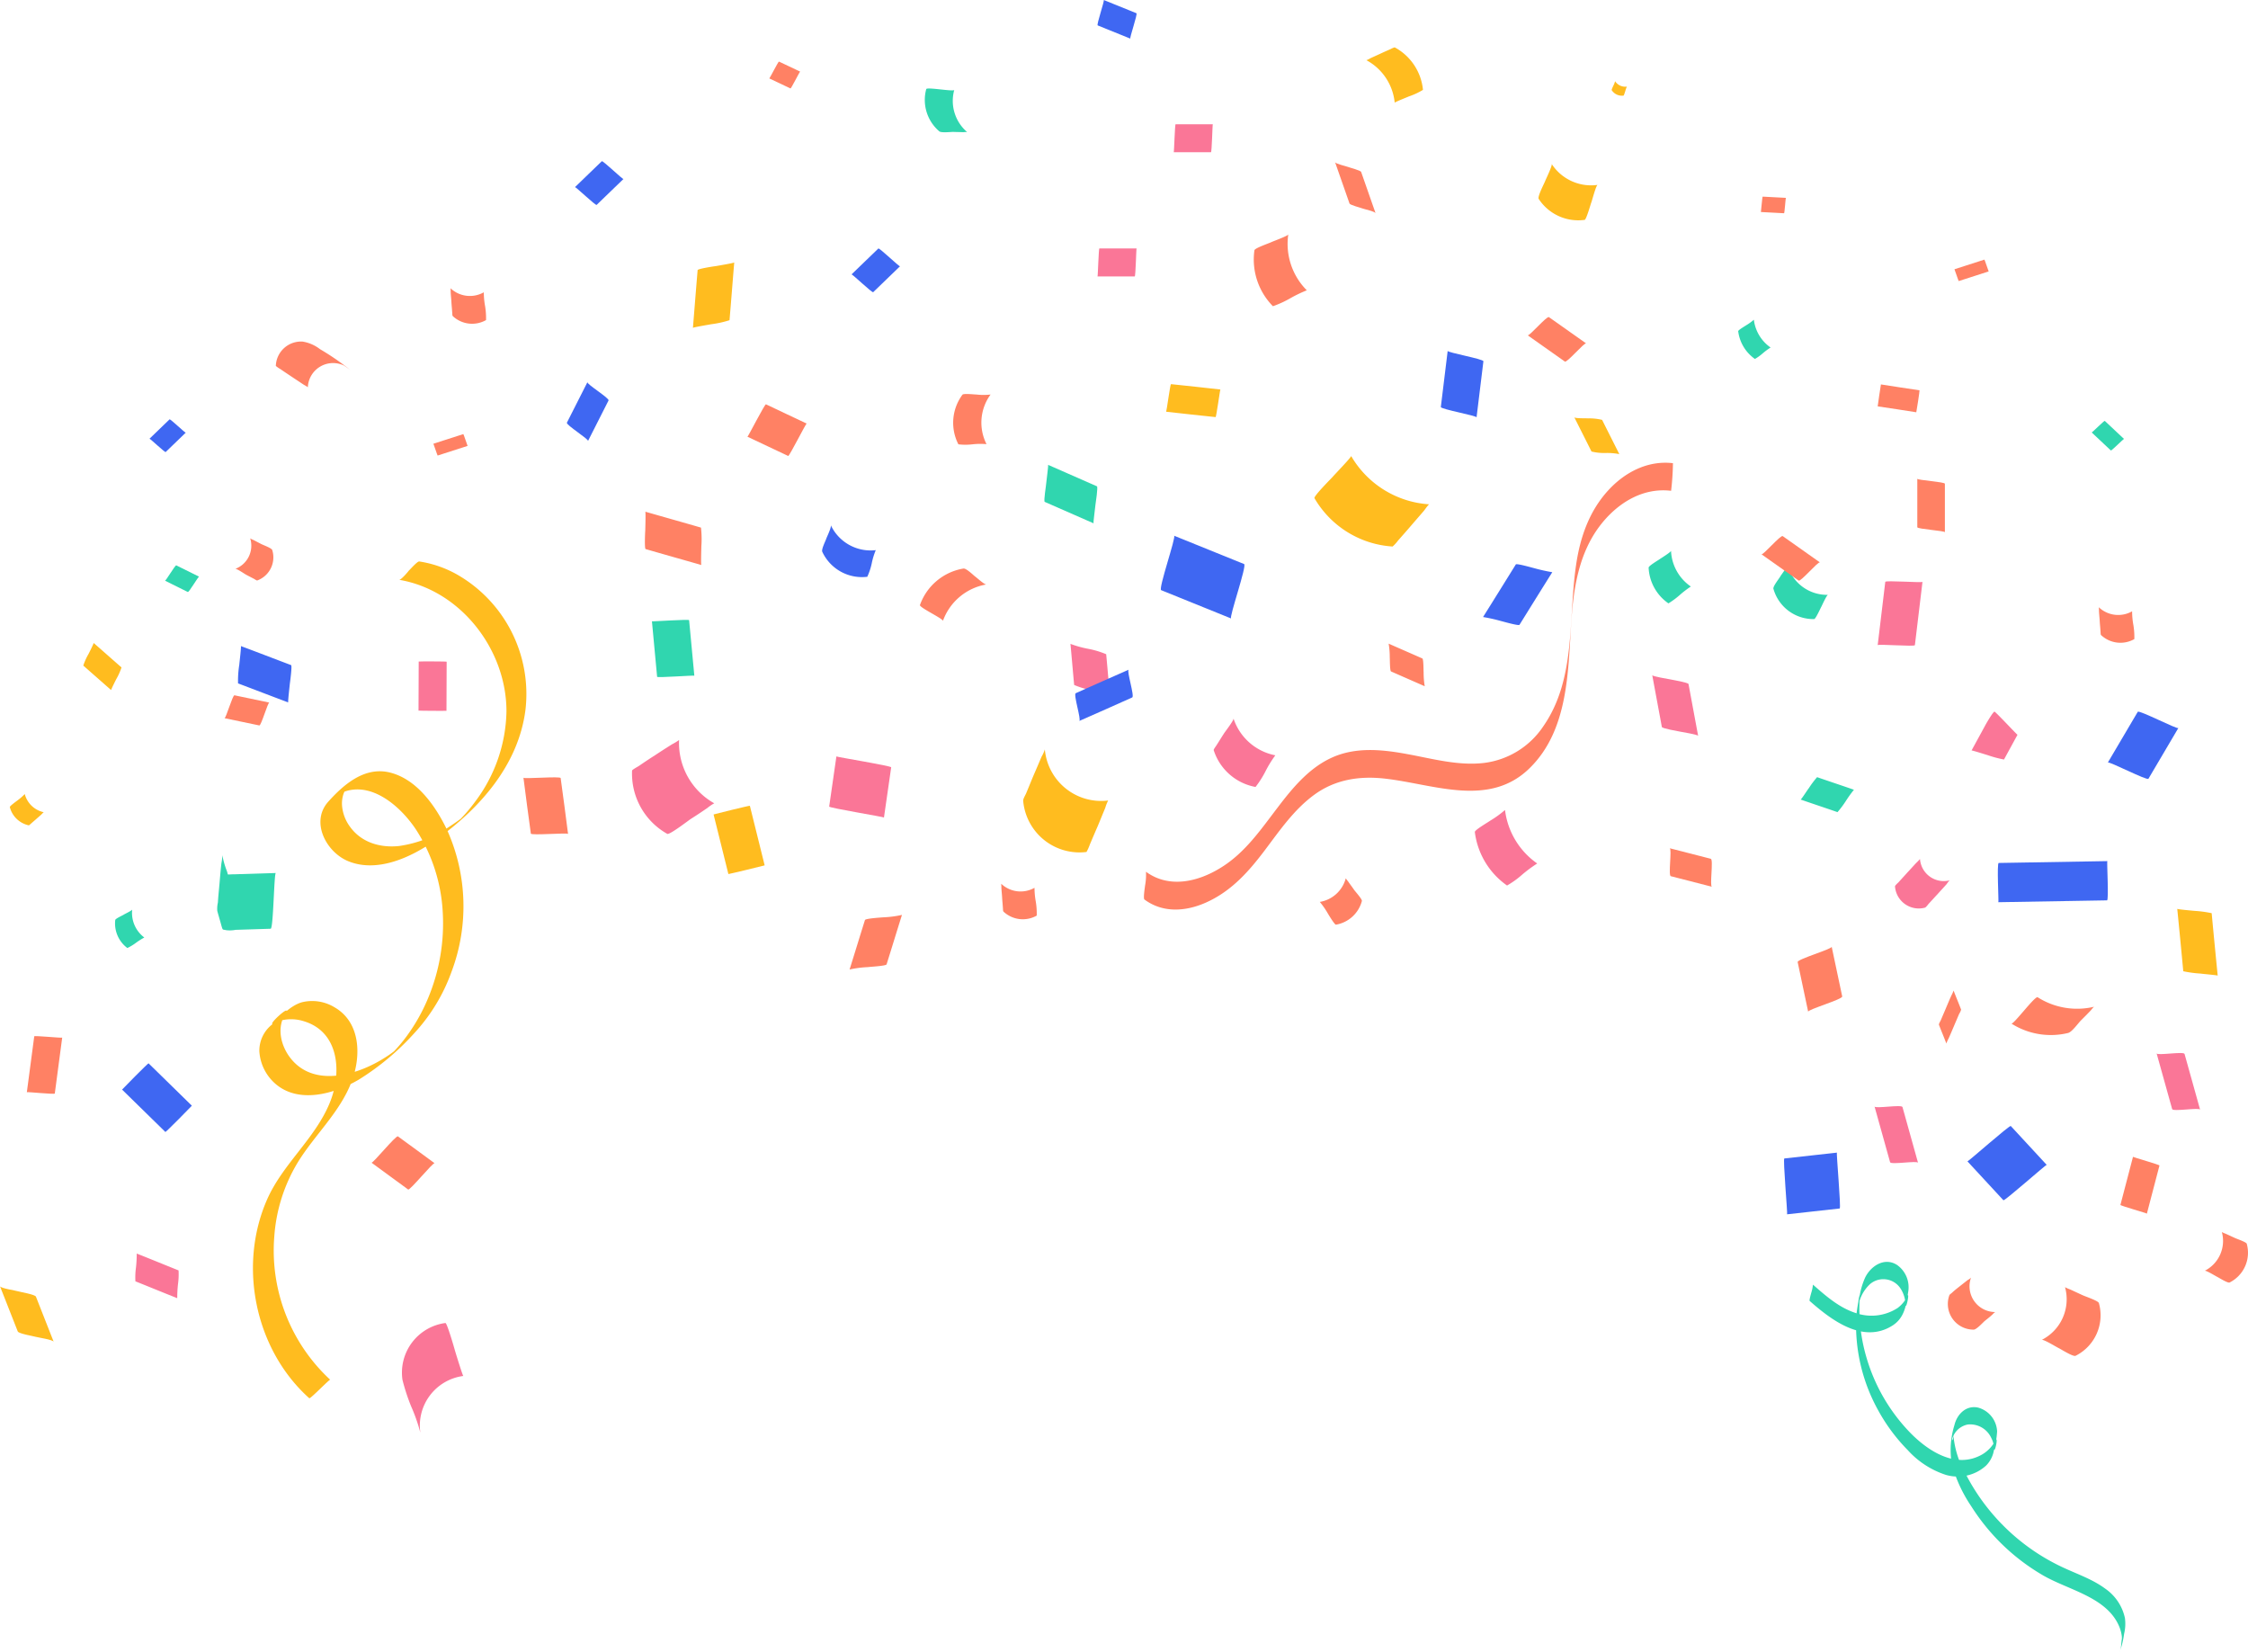 <svg xmlns="http://www.w3.org/2000/svg" width="387.855" height="285.011" viewBox="0 0 387.855 285.011"><g transform="translate(-57.627 -46.336)"><path d="M166.681,179.267a11.912,11.912,0,0,0,6.068,10.922c.383.224,3.64-2.3,4.087-2.587.958-.607,1.917-1.245,2.843-1.884a7.688,7.688,0,0,1,1.181-.8A11.915,11.915,0,0,1,174.792,174a9.422,9.422,0,0,1-1.213.735c-.958.606-1.916,1.213-2.874,1.852-.959.607-1.917,1.246-2.843,1.884-.191.128-1.15.639-1.181.8Z" fill="#fa7697"/><path d="M234.161,184.5a9.75,9.75,0,0,0,10.922,8.815,8.063,8.063,0,0,0,.575-1.277c.447-1.055.894-2.108,1.341-3.13.447-1.054.862-2.108,1.309-3.162a7.548,7.548,0,0,1,.511-1.31,9.75,9.75,0,0,1-10.922-8.814,6.039,6.039,0,0,1-.575,1.278c-.447,1.054-.894,2.107-1.341,3.129-.447,1.054-.862,2.108-1.309,3.162-.128.319-.543.958-.511,1.309Z" fill="#ffbc1f"/><path d="M118.02,110.128a44.353,44.353,0,0,0-5.191-3.563,6.631,6.631,0,0,0-2.992-1.3,4.353,4.353,0,0,0-4.62,4.2,5.264,5.264,0,0,0,.792.55c.638.44,1.3.88,1.958,1.32s1.3.858,1.958,1.3c.088.066.836.462.814.528a4.357,4.357,0,0,1,6.533-3.608c-.132-.088-.264-.154-.4-.242-1.474-.968-2.925-1.913-4.4-2.881a23.211,23.211,0,0,0,2.749,1.869,30.509,30.509,0,0,1,2.794,1.826Z" fill="#ff8164"/><path d="M284.42,132.284a16.81,16.81,0,0,0,13.477,8.335,6.744,6.744,0,0,0,.958-1.054c.766-.862,1.5-1.692,2.236-2.554s1.5-1.725,2.235-2.587c.128-.16.767-1.086.894-1.086A16.81,16.81,0,0,1,290.743,125c.1.16-2.938,3.29-3.193,3.609-.288.32-3.322,3.354-3.13,3.673Z" fill="#ffbc1f"/><path d="M303.138,61.836a9.349,9.349,0,0,0-4.883-7.332,3.849,3.849,0,0,0-.729.311c-.586.259-1.15.508-1.721.774s-1.157.525-1.728.79a3.562,3.562,0,0,1-.7.342,9.346,9.346,0,0,1,4.882,7.332c-.011-.1,2.247-.983,2.45-1.085a11.866,11.866,0,0,0,2.432-1.132Z" fill="#ffbc1f"/><path d="M400.115,171.534c-.77,1.424-1.558,2.848-2.328,4.271.039-.057,2.578.751,2.79.808a19.274,19.274,0,0,0,2.808.751c.77-1.424,1.559-2.848,2.328-4.271-.038.057-3.732-3.925-3.963-3.983s-1.577,2.29-1.635,2.424Z" fill="#fa7697"/><path d="M134.474,274.575a8.634,8.634,0,0,0-7.408,9.8,34.366,34.366,0,0,0,1.5,4.589,29.763,29.763,0,0,1,1.59,4.548,8.622,8.622,0,0,1,7.408-9.8c-.1.013-1.4-4.215-1.5-4.589s-1.317-4.57-1.589-4.547Z" fill="#fa7697"/><path d="M440.253,214.645c-.354-3.582-.708-7.188-1.038-10.771a20.246,20.246,0,0,0-2.969-.4c-.236-.023-2.97-.259-2.97-.353.354,3.582.707,7.188,1.037,10.771a20.282,20.282,0,0,0,2.97.4c.235.047,2.97.282,2.97.353Z" fill="#ffbc1f"/><path d="M107.846,161.076c-2.878-1.087-5.756-2.2-8.656-3.283.085.043-.256,2.942-.277,3.219a17.373,17.373,0,0,0-.214,3.22c2.879,1.087,5.757,2.2,8.657,3.283-.085-.042.256-2.942.277-3.219.043-.3.427-3.156.213-3.22Z" fill="#3f67f2"/><path d="M397.08,246.69c2.076,2.236,4.12,4.471,6.2,6.707.191.191,7.377-6.2,7.473-6.1-2.076-2.236-4.12-4.471-6.2-6.707-.191-.191-7.409,6.2-7.473,6.1Z" fill="#3f67f2"/><path d="M365.959,255.824c3.031-.344,6.044-.662,9.075-1.006.268-.041-.608-9.615-.474-9.635-3.032.344-6.044.662-9.075,1.006-.268.041.589,9.641.474,9.635Z" fill="#3f67f2"/><path d="M95.126,203.52c.223.831.479,1.661.7,2.492.256.862.16.638.862.8a5.4,5.4,0,0,0,1.6-.064l6.036-.191c.479,0,.575-9.613.894-9.613l-6.036.191c-.415,0-.83.032-1.277.032-.319,0-.639.032-.958.032-.064-.191-.1-.383-.16-.543a15.477,15.477,0,0,1-.8-2.778,8.531,8.531,0,0,1-.16,1.4c-.128,1.118-.223,2.267-.319,3.385s-.224,2.268-.288,3.385a4.7,4.7,0,0,0-.1,1.469Z" fill="#30d6af"/><path d="M242.316,157.413c.224,2.363.416,4.726.639,7.09a15.144,15.144,0,0,0,3.066.926,21.532,21.532,0,0,1,3.1.862c-.224-2.363-.415-4.726-.639-7.09a15.124,15.124,0,0,0-3.066-.926,18.065,18.065,0,0,1-3.1-.862Z" fill="#fa7697"/><path d="M57.627,268.242c1.022,2.587,2.044,5.206,3.066,7.793.159.383,2.682.8,3.1.926s2.97.479,3.1.862c-1.022-2.586-2.044-5.2-3.066-7.792-.159-.383-2.682-.8-3.1-.926-.384-.128-2.938-.511-3.1-.863Z" fill="#ffbc1f"/><path d="M121.723,246.914c2.107,1.533,4.215,3.1,6.323,4.631.287.223,4.311-4.727,4.567-4.535-2.108-1.533-4.216-3.1-6.324-4.631-.319-.255-4.343,4.7-4.566,4.535Z" fill="#ff8164"/><path d="M186.587,121.676c2.332,1.118,4.695,2.2,7.026,3.321.192.1,3.066-5.652,3.194-5.588-2.331-1.118-4.7-2.2-7.026-3.322-.192-.1-3.1,5.621-3.194,5.589Z" fill="#ff8164"/><path d="M190.36,59.868c1.214.582,2.444,1.147,3.657,1.728.1.05,1.6-2.942,1.662-2.908-1.213-.582-2.443-1.147-3.656-1.729-.1-.05-1.613,2.926-1.663,2.909Z" fill="#ff8164"/><path d="M384.577,199.247a4.114,4.114,0,0,0,5.174,3.673c.159-.032.607-.639.638-.671.512-.543,1.022-1.118,1.533-1.661.511-.574,1.022-1.117,1.533-1.692.128-.16.448-.671.607-.7a4.111,4.111,0,0,1-5.173-3.672,6.834,6.834,0,0,1-.639.67c-.511.543-1.022,1.118-1.533,1.661-.511.575-1.022,1.118-1.533,1.693-.1.1-.607.542-.607.7Z" fill="#fa7697"/><path d="M77.51,205.058a5.3,5.3,0,0,0,2.088,4.827,8.537,8.537,0,0,0,1.472-.89,12.7,12.7,0,0,1,1.455-.924,5.3,5.3,0,0,1-2.088-4.827c-.017.171-1.3.77-1.472.89-.2.137-1.421.667-1.455.924Z" fill="#30d6af"/><path d="M189.557,195.626c-.862-3.417-1.692-6.866-2.554-10.284,0-.064-6.26,1.469-6.26,1.5.862,3.418,1.693,6.867,2.555,10.284,0,.032,6.259-1.469,6.259-1.5Z" fill="#ffbc1f"/><path d="M147.94,180.5c.415,3.226.83,6.451,1.277,9.645.032.351,6.387-.192,6.419.064-.415-3.226-.83-6.451-1.277-9.645-.032-.351-6.388.191-6.419-.064Z" fill="#ff8164"/><path d="M169.022,141.061c3.194.927,6.388,1.821,9.613,2.747-.1-.032,0-2.938,0-3.226a17.651,17.651,0,0,0-.064-3.225c-3.193-.926-6.387-1.82-9.613-2.747.1.032,0,2.938,0,3.226-.031.319-.159,3.193.064,3.225Z" fill="#ff8164"/><path d="M177.992,92.937c-.283,3.314-.535,6.62-.812,9.965.013-.1,2.882-.575,3.163-.632a17.616,17.616,0,0,0,3.151-.694c.283-3.313.535-6.62.812-9.964-.013.1-2.881.575-3.163.631-.32.031-3.164.469-3.151.694Z" fill="#ffbc1f"/><path d="M382.9,146.714c-.447,3.641-.862,7.282-1.309,10.922.032-.223,6.387.288,6.419,0,.447-3.64.863-7.281,1.31-10.922-.032.192-6.388-.287-6.42,0Z" fill="#fa7697"/><path d="M342.693,162.81c.542,2.97,1.117,5.972,1.66,8.942.032.256,2.811.735,3.13.8.287.064,3.1.511,3.13.734-.543-2.97-1.118-5.972-1.661-8.942-.032-.256-2.81-.734-3.13-.8s-3.1-.511-3.129-.735Z" fill="#fa7697"/><path d="M319.155,143.712c-1.884,3.034-3.768,6.068-5.652,9.07a30.008,30.008,0,0,1,3.129.7c.288.064,3.034.862,3.162.638,1.884-3.033,3.769-6.067,5.653-9.069a30.283,30.283,0,0,1-3.13-.7c-.287-.064-3.034-.862-3.162-.639Z" fill="#3f67f2"/><path d="M307.4,106.873c-.383,3.226-.8,6.452-1.182,9.677-.032.383,6.228,1.5,6.164,1.789.383-3.226.8-6.452,1.182-9.677.064-.383-6.2-1.5-6.164-1.789Z" fill="#3f67f2"/><path d="M274.056,89.519a11.481,11.481,0,0,0,3.193,9.645,17.837,17.837,0,0,0,2.939-1.341,23.858,23.858,0,0,1,2.906-1.406,11.346,11.346,0,0,1-3.194-9.644c-.032.255-2.619,1.181-2.938,1.341-.383.192-2.842,1.022-2.906,1.4Z" fill="#ff8164"/><path d="M217.437,61.7a7.119,7.119,0,0,0,2.248,7.292c.334.287,1.96.1,2.414.1.574.024,1.124.024,1.7.048.119,0,.621-.072.717,0a7.086,7.086,0,0,1-2.247-7.291c-.1.334-4.71-.526-4.83-.144Z" fill="#30d6af"/><path d="M404.656,222.914a12.677,12.677,0,0,0,9.772,1.629c.7-.16,1.789-1.757,2.3-2.236.543-.542,1.086-1.086,1.6-1.628.127-.128.479-.639.638-.671a12.677,12.677,0,0,1-9.772-1.629c-.447-.287-4.184,4.759-4.535,4.535Z" fill="#ff8164"/><path d="M59.325,185.587a4.312,4.312,0,0,0,3.289,3.137A4.936,4.936,0,0,0,63,188.4c.306-.272.611-.526.916-.8s.61-.526.9-.8c.051-.051.322-.356.373-.339a4.338,4.338,0,0,1-3.29-3.137,9.728,9.728,0,0,1-1.288,1.119c-.153.119-1.34.966-1.289,1.136Z" fill="#ffbc1f"/><path d="M413.911,268.392a7.845,7.845,0,0,1-4.024,9.1c.287-.16,2.523,1.213,2.906,1.4.415.192,2.491,1.533,2.938,1.341a7.807,7.807,0,0,0,4.024-9.1c-.128-.415-2.491-1.181-2.906-1.4-.7-.319-1.373-.639-2.076-.958a5.666,5.666,0,0,1-.862-.383Z" fill="#ff8164"/><path d="M440.968,258.877a5.768,5.768,0,0,1-2.959,6.692c.211-.118,1.855.892,2.137,1.033.3.141,1.831,1.127,2.16.986a5.739,5.739,0,0,0,2.958-6.692c-.093-.3-1.831-.868-2.136-1.033-.517-.235-1.01-.469-1.527-.7a4.2,4.2,0,0,1-.633-.282Z" fill="#ff8164"/><path d="M237.877,132.918c2.811,1.245,5.621,2.459,8.431,3.7-.1-.032.32-2.938.32-3.193.032-.288.479-3.1.255-3.194-2.81-1.246-5.62-2.459-8.431-3.705.1.032-.319,2.938-.319,3.194,0,.287-.479,3.1-.256,3.194Z" fill="#30d6af"/><path d="M100.794,139.209a4.271,4.271,0,0,1-2.58,5.267c.235-.086,1.621.874,1.9,1.023l1.343.7c.086.042.469.319.555.277a4.243,4.243,0,0,0,2.579-5.267c-.106-.319-1.577-.853-1.9-1.023l-1.343-.7a2.658,2.658,0,0,1-.555-.277Z" fill="#ff8164"/><path d="M72,161.162l4.8,4.221c-.043-.042.832-1.791.917-1.94a10.916,10.916,0,0,0,.874-1.962l-4.8-4.221c.042.042-.832,1.791-.917,1.94A10.3,10.3,0,0,0,72,161.162Z" fill="#ffbc1f"/><path d="M86.087,146.509c1.32.652,2.64,1.3,3.943,1.955.2.1,1.809-2.705,1.956-2.64-1.32-.652-2.64-1.3-3.944-1.955-.195-.081-1.808,2.721-1.955,2.64Z" fill="#30d6af"/><path d="M96.355,170.23c2,.426,4.009.852,6.013,1.257.319.064,1.471-3.987,1.727-3.944-2-.426-4.009-.853-6.013-1.258-.32-.064-1.471,4.008-1.727,3.945Z" fill="#ff8164"/><path d="M357.523,103.468a6.879,6.879,0,0,0,2.885,4.793,8.094,8.094,0,0,0,1.36-.978,11.972,11.972,0,0,1,1.344-.995,6.85,6.85,0,0,1-2.886-4.793,9.223,9.223,0,0,1-1.36.978c-.166.117-1.36.813-1.343,1Z" fill="#30d6af"/><path d="M267.03,175.744a9.348,9.348,0,0,0,7.218,6.356,16.541,16.541,0,0,0,1.724-2.715,19.481,19.481,0,0,1,1.693-2.746,9.5,9.5,0,0,1-7.218-6.356c.1.32-1.532,2.364-1.724,2.715-.415.639-.8,1.277-1.214,1.916-.1.16-.511.7-.479.83Z" fill="#fa7697"/><path d="M206.858,205.066c-.894,2.842-1.756,5.685-2.65,8.527a18.028,18.028,0,0,1,3.193-.415c.352-.064,3.1-.192,3.194-.479.894-2.843,1.757-5.685,2.651-8.527a18.119,18.119,0,0,1-3.194.415c-.351.032-3.13.192-3.194.479Z" fill="#ff8164"/><path d="M78.69,234.308c2.491,2.427,4.982,4.886,7.473,7.314.064.063,4.567-4.5,4.567-4.535-2.491-2.428-4.982-4.887-7.473-7.314-.064-.064-4.567,4.5-4.567,4.535Z" fill="#3f67f2"/><path d="M395.962,220.447c-.415-1.085-.862-2.139-1.277-3.225a5.766,5.766,0,0,1-.383.862c-.32.7-.607,1.4-.895,2.076-.287.7-.607,1.4-.894,2.108-.064.159-.415.734-.351.862.415,1.086.862,2.14,1.277,3.226a5.732,5.732,0,0,1,.383-.863c.32-.7.607-1.4.9-2.075.287-.7.606-1.406.894-2.108.1-.16.415-.735.351-.863Z" fill="#ff8164"/><path d="M375.47,218.238c-.61-2.867-1.2-5.705-1.815-8.571.071.4-5.959,2.141-5.871,2.639.61,2.866,1.205,5.7,1.814,8.571-.1-.383,5.96-2.142,5.872-2.639Z" fill="#ff8164"/><path d="M260.137,72.6h6.419c.16,0,.256-4.822.32-4.822h-6.42c-.127,0-.255,4.822-.319,4.822Z" fill="#fa7697"/><path d="M246.987,94.023h6.419c.159,0,.255-4.823.319-4.823h-6.419c-.128,0-.256,4.823-.319,4.823Z" fill="#fa7697"/><path d="M368.3,184.271c2.108.735,4.248,1.437,6.356,2.172a16.579,16.579,0,0,0,1.437-1.916,22.227,22.227,0,0,1,1.4-1.948c-2.108-.735-4.247-1.437-6.355-2.172a16.552,16.552,0,0,0-1.437,1.916c-.128.128-1.31,1.98-1.406,1.948Z" fill="#30d6af"/><path d="M199.5,141.53a7.55,7.55,0,0,0,7.761,4.311,10.816,10.816,0,0,0,.766-2.3,12.235,12.235,0,0,1,.7-2.3,7.577,7.577,0,0,1-7.761-4.312c.16.32-.639,1.948-.766,2.3-.128.416-.894,1.885-.7,2.3Z" fill="#3f67f2"/><path d="M393.959,269.778a4.432,4.432,0,0,0,4.216,5.941c.479-.032,1.533-1.182,1.884-1.5.447-.352.894-.7,1.309-1.086.1-.1.416-.448.543-.448a4.443,4.443,0,0,1-4.215-5.94,2.166,2.166,0,0,1-.575.416l-1.341,1.053c-.447.352-.895.7-1.31,1.086-.1.128-.447.32-.511.479Z" fill="#ff8164"/><path d="M418.515,120.942c1.1,1.037,2.215,2.075,3.313,3.113.08.08,2.215-2.036,2.255-2-1.1-1.038-2.215-2.075-3.313-3.113-.08-.08-2.195,2.035-2.255,2Z" fill="#30d6af"/><path d="M420.123,155.891a4.872,4.872,0,0,0,5.748.7,12.7,12.7,0,0,0-.159-2.395,13.352,13.352,0,0,1-.224-2.4,4.872,4.872,0,0,1-5.748-.7,6.094,6.094,0,0,1,.031.7c.032.575.1,1.15.128,1.693.032.575.1,1.15.128,1.693.032.127,0,.638.1.7Z" fill="#ff8164"/><path d="M135.735,100.857a4.874,4.874,0,0,0,5.749.7,12.792,12.792,0,0,0-.16-2.395,13.447,13.447,0,0,1-.224-2.4,4.872,4.872,0,0,1-5.748-.7,5.906,5.906,0,0,1,.032.7c.032.575.1,1.15.127,1.693.032.575.1,1.15.128,1.693.032.127,0,.606.1.7Z" fill="#ff8164"/><path d="M230.749,203.591a4.873,4.873,0,0,0,5.749.7,12.8,12.8,0,0,0-.16-2.4,13.428,13.428,0,0,1-.224-2.395,4.874,4.874,0,0,1-5.748-.7,5.9,5.9,0,0,1,.032.7c.032.575.1,1.15.128,1.693.031.574.1,1.149.127,1.692.032.128,0,.639.1.7Z" fill="#ff8164"/><path d="M363.6,147.9a7.16,7.16,0,0,0,7.026,5.238c.255,0,1.086-1.852,1.213-2.076s.959-2.108,1.182-2.108a7.09,7.09,0,0,1-7.026-5.237c.1.319-1.054,1.788-1.214,2.076-.191.351-1.277,1.692-1.181,2.107Z" fill="#30d6af"/><path d="M342.07,144.263a7.932,7.932,0,0,0,3.418,6.164,13.771,13.771,0,0,0,1.948-1.437,17.107,17.107,0,0,1,1.916-1.469,7.891,7.891,0,0,1-3.417-6.164c0,.224-1.725,1.277-1.948,1.437-.256.192-1.917,1.15-1.917,1.469Z" fill="#30d6af"/><path d="M388.425,128.926v8.367c0,.319,4.759.607,4.759.862v-8.367c0-.32-4.759-.607-4.759-.862Z" fill="#ff8164"/><path d="M63.536,225.118c-.415,3.226-.862,6.419-1.277,9.645,0-.1,4.791.415,4.823.223.415-3.225.862-6.419,1.277-9.644-.032.1-4.823-.384-4.823-.224Z" fill="#ff8164"/><path d="M80.99,267.386c2.4.958,4.79,1.948,7.217,2.906a21.9,21.9,0,0,1,.128-2.395,12.477,12.477,0,0,0,.1-2.395c-2.395-.959-4.79-1.948-7.218-2.907a21.915,21.915,0,0,1-.127,2.4,12.472,12.472,0,0,0-.1,2.395Z" fill="#fa7697"/><path d="M402.408,201.981c6.259-.1,12.487-.224,18.746-.32.352,0-.064-6.77.064-6.77-6.259.1-12.487.223-18.747.319-.351,0,.032,6.771-.063,6.771Z" fill="#3f67f2"/><path d="M426.46,169.138q-2.581,4.375-5.161,8.751c.175-.274,6.781,3.166,7.006,2.792l5.16-8.751c-.174.274-6.806-3.166-7.005-2.792Z" fill="#3f67f2"/><path d="M312.086,189.871a13.256,13.256,0,0,0,5.557,9.23,15.661,15.661,0,0,0,2.619-1.885,23.337,23.337,0,0,1,2.587-1.916,13.189,13.189,0,0,1-5.557-9.23,17.863,17.863,0,0,1-2.619,1.885c-.287.223-2.619,1.565-2.587,1.916Z" fill="#fa7697"/><path d="M425.64,245.907c-.734,2.779-1.437,5.525-2.171,8.3-.032.127,4.6,1.437,4.566,1.5.735-2.779,1.438-5.525,2.172-8.3.064-.127-4.567-1.437-4.567-1.5Z" fill="#ff8164"/><path d="M381.048,237.222c.894,3.194,1.789,6.419,2.683,9.613.127.479,4.726-.319,4.822.1-.894-3.194-1.788-6.42-2.682-9.613-.128-.479-4.727.319-4.823-.1Z" fill="#fa7697"/><path d="M429.713,228.059c.894,3.194,1.788,6.42,2.683,9.613.127.479,4.726-.319,4.822.1-.894-3.194-1.788-6.419-2.683-9.613-.127-.479-4.726.32-4.822-.1Z" fill="#fa7697"/><path d="M345.9,197.493l7.09,1.821c-.416-.1.287-4.695-.192-4.823l-7.09-1.82c.415.127-.287,4.726.192,4.822Z" fill="#ff8164"/><path d="M297.63,162.171c1.948.863,3.865,1.693,5.813,2.555a13.7,13.7,0,0,1-.192-2.4c-.032-.287,0-2.3-.223-2.395-1.949-.862-3.865-1.693-5.813-2.555a13.714,13.714,0,0,1,.192,2.4c.032.288,0,2.3.223,2.4Z" fill="#ff8164"/><path d="M288.118,205.857a5.6,5.6,0,0,0,4.479-4.078c.081-.318-1.2-1.7-1.378-1.983-.323-.477-.669-.914-.991-1.391a4.329,4.329,0,0,1-.409-.553,5.574,5.574,0,0,1-4.479,4.078,14.074,14.074,0,0,1,1.378,1.983c.118.2,1.176,1.97,1.4,1.944Z" fill="#ff8164"/><path d="M201.933,176.831c-.416,2.874-.831,5.78-1.246,8.654-.032.224,9.485,1.789,9.453,1.885.415-2.875.831-5.781,1.246-8.655.064-.256-9.453-1.789-9.453-1.884Z" fill="#fa7697"/><path d="M272.273,143.643,260.2,138.757c.383.159-2.747,9.165-2.236,9.389l12.072,4.886c-.383-.16,2.779-9.2,2.236-9.389Z" fill="#3f67f2"/><path d="M253.7,48.618l-5.639-2.282c.179.074-1.283,4.281-1.044,4.385L252.652,53c-.179-.074,1.3-4.3,1.044-4.385Z" fill="#3f67f2"/><path d="M170.108,153.517c.288,3.193.607,6.387.894,9.581.032.191,6.42-.288,6.42-.192-.288-3.194-.607-6.387-.9-9.581,0-.192-6.419.256-6.419.192Z" fill="#30d6af"/><path d="M129.868,160.461c0,2.81-.032,5.652-.032,8.463,0,.032,4.823.064,4.823.032,0-2.811.032-5.653.032-8.463,0-.064-4.823-.064-4.823-.032Z" fill="#fa7697"/><path d="M223.681,114.429a8.13,8.13,0,0,0-.7,8.559,10.238,10.238,0,0,0,2.427,0,12.516,12.516,0,0,1,2.427-.032,8.2,8.2,0,0,1,.7-8.559,10.238,10.238,0,0,1-2.427,0c-.351,0-2.236-.223-2.427.032Z" fill="#ff8164"/><path d="M268.185,113.532c-2.842-.319-5.685-.638-8.527-.926-.128,0-.767,4.759-.83,4.759,2.842.319,5.684.638,8.527.926.127.032.766-4.759.83-4.759Z" fill="#ffbc1f"/><path d="M209.174,89.206c-1.533,1.5-3.1,2.97-4.631,4.471.1-.1,3.577,3.226,3.737,3.066,1.533-1.5,3.1-2.97,4.63-4.471-.127.1-3.576-3.225-3.736-3.066Z" fill="#3f67f2"/><path d="M161.46,74.148c-1.533,1.5-3.1,2.97-4.631,4.471.1-.1,3.577,3.226,3.737,3.066,1.533-1.5,3.1-2.97,4.631-4.471-.128.1-3.577-3.226-3.737-3.066Z" fill="#3f67f2"/><path d="M86.881,118.683c-1.146,1.122-2.316,2.221-3.462,3.343.072-.072,2.674,2.411,2.793,2.292,1.146-1.123,2.316-2.221,3.462-3.343-.1.072-2.674-2.411-2.793-2.292Z" fill="#3f67f2"/><path d="M252.363,161.868c-3.034,1.341-6.1,2.683-9.133,4.056-.448.192.99,4.6.606,4.79,3.034-1.341,6.1-2.682,9.134-4.056.447-.191-.99-4.6-.607-4.79Z" fill="#3f67f2"/><path d="M223.856,144.418a9.653,9.653,0,0,0-7.505,6.291c-.16.415,4.088,2.4,3.96,2.747a9.7,9.7,0,0,1,7.5-6.292c-.319.064-1.66-1.182-1.98-1.4-.319-.256-1.533-1.437-1.98-1.341Z" fill="#ff8164"/><path d="M158.981,112.26q-1.771,3.5-3.544,6.994c-.192.384,3.8,2.843,3.64,3.162q1.773-3.5,3.545-6.994c.192-.383-3.832-2.842-3.641-3.162Z" fill="#3f67f2"/><path d="M395.569,94.826c1.716-.555,3.452-1.109,5.169-1.665-.011.01-.692-2.036-.732-2.038-1.717.555-3.453,1.11-5.169,1.665.02,0,.7,2.047.732,2.038Z" fill="#ff8164"/><path d="M133.133,124.925c1.717-.556,3.453-1.11,5.169-1.665-.01.01-.691-2.036-.732-2.038-1.716.555-3.452,1.109-5.169,1.664.021,0,.7,2.047.732,2.039Z" fill="#ff8164"/><path d="M126.485,146.36c10.634,1.789,18.555,12.072,18.523,22.739a26.649,26.649,0,0,1-5.366,15.489,29.792,29.792,0,0,1-2.427,2.906c-.255.288-2.108,2.012-.1.192,1.757-1.6.575-.543.128-.192-.67.511-1.373.99-2.108,1.469a20.807,20.807,0,0,1-8.654,3.322c-3.258.351-6.515-.607-8.464-3.322a7.064,7.064,0,0,1-1.373-3.609,5.181,5.181,0,0,1,.224-1.98c.351-1.149,1.98-2.714-.575-.447l-1.341,1.15c5.365-4.12,11.369.766,14.4,5.3a29.045,29.045,0,0,1,4.663,14.34A33.419,33.419,0,0,1,131.5,218.5a31.3,31.3,0,0,1-3.673,6.547,26.916,26.916,0,0,1-2.459,2.907c-.256.287-.575.542-.83.83-.16.191,3-2.523,1.628-1.5-.638.479-1.245.958-1.916,1.373-4.758,3.13-12.615,5.525-16.671,0-1.405-1.916-2.108-4.631-1.022-6.866.128-.256.256-.447.384-.671.99-1.788-3.482,2.363-2.108,1.821a12.107,12.107,0,0,1,1.5-.607A7.158,7.158,0,0,1,110,222.5c6.26,1.853,6.643,9.038,4.472,14.212-2.555,6.1-7.985,10.379-10.7,16.415-5.142,11.5-2.172,26.028,7.217,34.428.16.159,3.482-3.29,3.609-3.194a30.351,30.351,0,0,1-9.645-24.718,28.543,28.543,0,0,1,4.088-12.839c2.939-4.759,7.314-8.655,9.294-13.988,1.629-4.376,1.5-10.124-3-12.711a7.41,7.41,0,0,0-5.621-.862c-2.012.575-3.641,2.459-5.142,3.832a5.765,5.765,0,0,0-2.2,4.6,8.08,8.08,0,0,0,2.618,5.493c4.056,3.705,10.348,1.884,14.532-.575a44.572,44.572,0,0,0,9.612-8.048A31.013,31.013,0,0,0,135.523,214a32.061,32.061,0,0,0-.735-24.431c-1.948-4.088-5.142-8.719-9.772-9.932-4.376-1.15-8.016,1.948-10.763,5.014-3.1,3.481-.351,8.686,3.449,10.251,5.046,2.076,10.954-.7,15.074-3.64,7.6-5.4,14.34-12.967,15.521-22.548a23.736,23.736,0,0,0-12.008-23.377,19.262,19.262,0,0,0-6.323-2.14c-.32-.063-1.565,1.374-1.821,1.6-.1.16-1.341,1.629-1.66,1.565Z" fill="#ffbc1f"/><path d="M369.863,270.775c3.668,3.228,9.151,7.467,14.251,4.258,2.137-1.342,2.4-3.578,2.741-5.833a4.7,4.7,0,0,0-1.935-4.648c-2.177-1.38-4.515.2-5.482,2.158a13,13,0,0,0-.968,3.229,24.981,24.981,0,0,0-.585,3.675,30.344,30.344,0,0,0,3.81,16.061,30.917,30.917,0,0,0,5.08,6.826,15.181,15.181,0,0,0,6.591,4.278,7.29,7.29,0,0,0,6.934-1.614,4.9,4.9,0,0,0,1.33-2.567,15.527,15.527,0,0,0,.565-3.325,4.467,4.467,0,0,0-3.266-4.1c-2.1-.467-3.648,1.166-4.092,2.994a14.66,14.66,0,0,0-.463,6.728,24.459,24.459,0,0,0,3.346,7.273A36.1,36.1,0,0,0,410.1,318.1c4.455,2.587,11.167,3.773,13.223,8.984a6.478,6.478,0,0,1,.4,1.633,4.6,4.6,0,0,0,.04.759c.081.447.282-1.478.322-1.517a2.4,2.4,0,0,0-.181.486c-.383.895-.181,2-.564,2.9a15.385,15.385,0,0,0,.766-3.151,7.3,7.3,0,0,0,.141-2.722,8.278,8.278,0,0,0-3.407-5.075c-2.1-1.556-4.616-2.431-6.994-3.52a35.913,35.913,0,0,1-16.953-16.023,16.579,16.579,0,0,1-2.2-6.533c-.02-.447.021-.875.021-1.3.02,2.061-.545,2.119-.162,1.225a3.67,3.67,0,0,1,.323-.622,3.463,3.463,0,0,1,2.257-1.536,4,4,0,0,1,4.072,2.353,3.739,3.739,0,0,1,.383,1.127c.04.214.04.428.061.642.121,1.128.846-2.431.221-1.322a5.913,5.913,0,0,1-2.2,2.333c-4.555,2.664-9.454-.6-12.558-3.811a31.183,31.183,0,0,1-7.458-12.892,29.922,29.922,0,0,1-1.209-7.662c-.02-.544-.02-1.089,0-1.614a6.8,6.8,0,0,1,.06-.914c.182-1.925-.584,1.712-.06.467a6.67,6.67,0,0,1,1.854-2.956,3.542,3.542,0,0,1,5.281.856,5.3,5.3,0,0,1,.807,2.683c.08,1.167.806-2.469.282-1.4a4.085,4.085,0,0,1-.464.817,5.5,5.5,0,0,1-1.169,1.186,8.282,8.282,0,0,1-7.277.856c-2.862-.934-5.14-2.956-7.337-4.881a7.038,7.038,0,0,1-.3,1.439c-.02.117-.383,1.264-.262,1.381Z" fill="#30d6af"/><path d="M346.269,126.243c-4.311-.511-8.271,1.533-11.145,4.663-3.29,3.577-4.855,8.08-5.557,12.806-1.406,9.389.032,19.737-5.685,27.945a14.411,14.411,0,0,1-10.156,6.291c-4.5.543-8.974-.735-13.381-1.533-4.344-.8-8.91-1.245-13.03.671-3.865,1.788-6.675,5.173-9.2,8.495-2.938,3.832-5.621,7.824-9.8,10.411-3.929,2.459-8.943,3.673-12.967.735a10.506,10.506,0,0,1-.159,2.395c-.032.319-.351,2.235-.1,2.4,3.417,2.523,7.665,2.012,11.3.192,3.992-1.98,6.8-5.174,9.454-8.687,2.555-3.385,5.014-6.994,8.495-9.549,3.64-2.683,7.888-3.321,12.3-2.81,8.4.958,17.98,5.077,24.974-1.885,6.643-6.579,6.547-16.638,7.122-25.293.384-5.749,1.31-11.625,4.855-16.352,2.938-3.9,7.345-6.738,12.359-6.131a45.714,45.714,0,0,0,.319-4.759Z" fill="#ff8164"/><path d="M361.441,82.912c1.328.066,2.669.146,4,.212.08,0,.266-2.655.306-2.655-1.328-.066-2.669-.146-4-.212-.08,0-.279,2.655-.306,2.655Z" fill="#ff8164"/><path d="M323.109,80.659a8.147,8.147,0,0,0,7.92,3.609c.288-.032,1.022-2.682,1.15-3s.83-3,1.086-3.034a8.117,8.117,0,0,1-7.92-3.609c.159.256-1.022,2.651-1.15,3-.16.415-1.341,2.65-1.086,3.033Z" fill="#ffbc1f"/><path d="M335.706,61.9a2.1,2.1,0,0,0,2.038.928c.074-.008.263-.69.3-.772a4.119,4.119,0,0,1,.279-.781,2.089,2.089,0,0,1-2.038-.928,3.77,3.77,0,0,1-.3.772c-.041.107-.345.682-.279.781Z" fill="#ffbc1f"/><path d="M381.592,116.441c2.211.33,4.447.66,6.658,1.016.026,0,.61-3.787.559-3.787-2.211-.33-4.447-.66-6.658-1.016,0-.026-.585,3.761-.559,3.787Z" fill="#ff8164"/><path d="M329.247,118.323c.99,1.98,1.98,3.928,2.97,5.908a9.288,9.288,0,0,0,2.4.255,11.011,11.011,0,0,1,2.395.192c-.99-1.98-1.98-3.928-2.97-5.908a9.328,9.328,0,0,0-2.395-.256c-.256-.032-2.268.032-2.4-.191Z" fill="#ffbc1f"/><path d="M287.97,74.314c.83,2.363,1.66,4.726,2.491,7.122.1.287,1.948.734,2.235.862.319.128,2.172.511,2.268.83-.831-2.363-1.661-4.726-2.491-7.122-.1-.287-1.949-.734-2.236-.862-.319-.128-2.172-.543-2.267-.83Z" fill="#ff8164"/><path d="M361.535,141.956c2.14,1.5,4.279,3.034,6.419,4.535.351.255,3.385-3.354,3.673-3.13-2.14-1.5-4.28-3.034-6.419-4.535-.352-.256-3.386,3.321-3.673,3.13Z" fill="#ff8164"/><path d="M321.2,104.177c2.14,1.5,4.28,3.034,6.419,4.535.352.256,3.385-3.353,3.673-3.13-2.14-1.5-4.28-3.033-6.419-4.535-.352-.255-3.386,3.322-3.673,3.13Z" fill="#ff8164"/></g></svg>